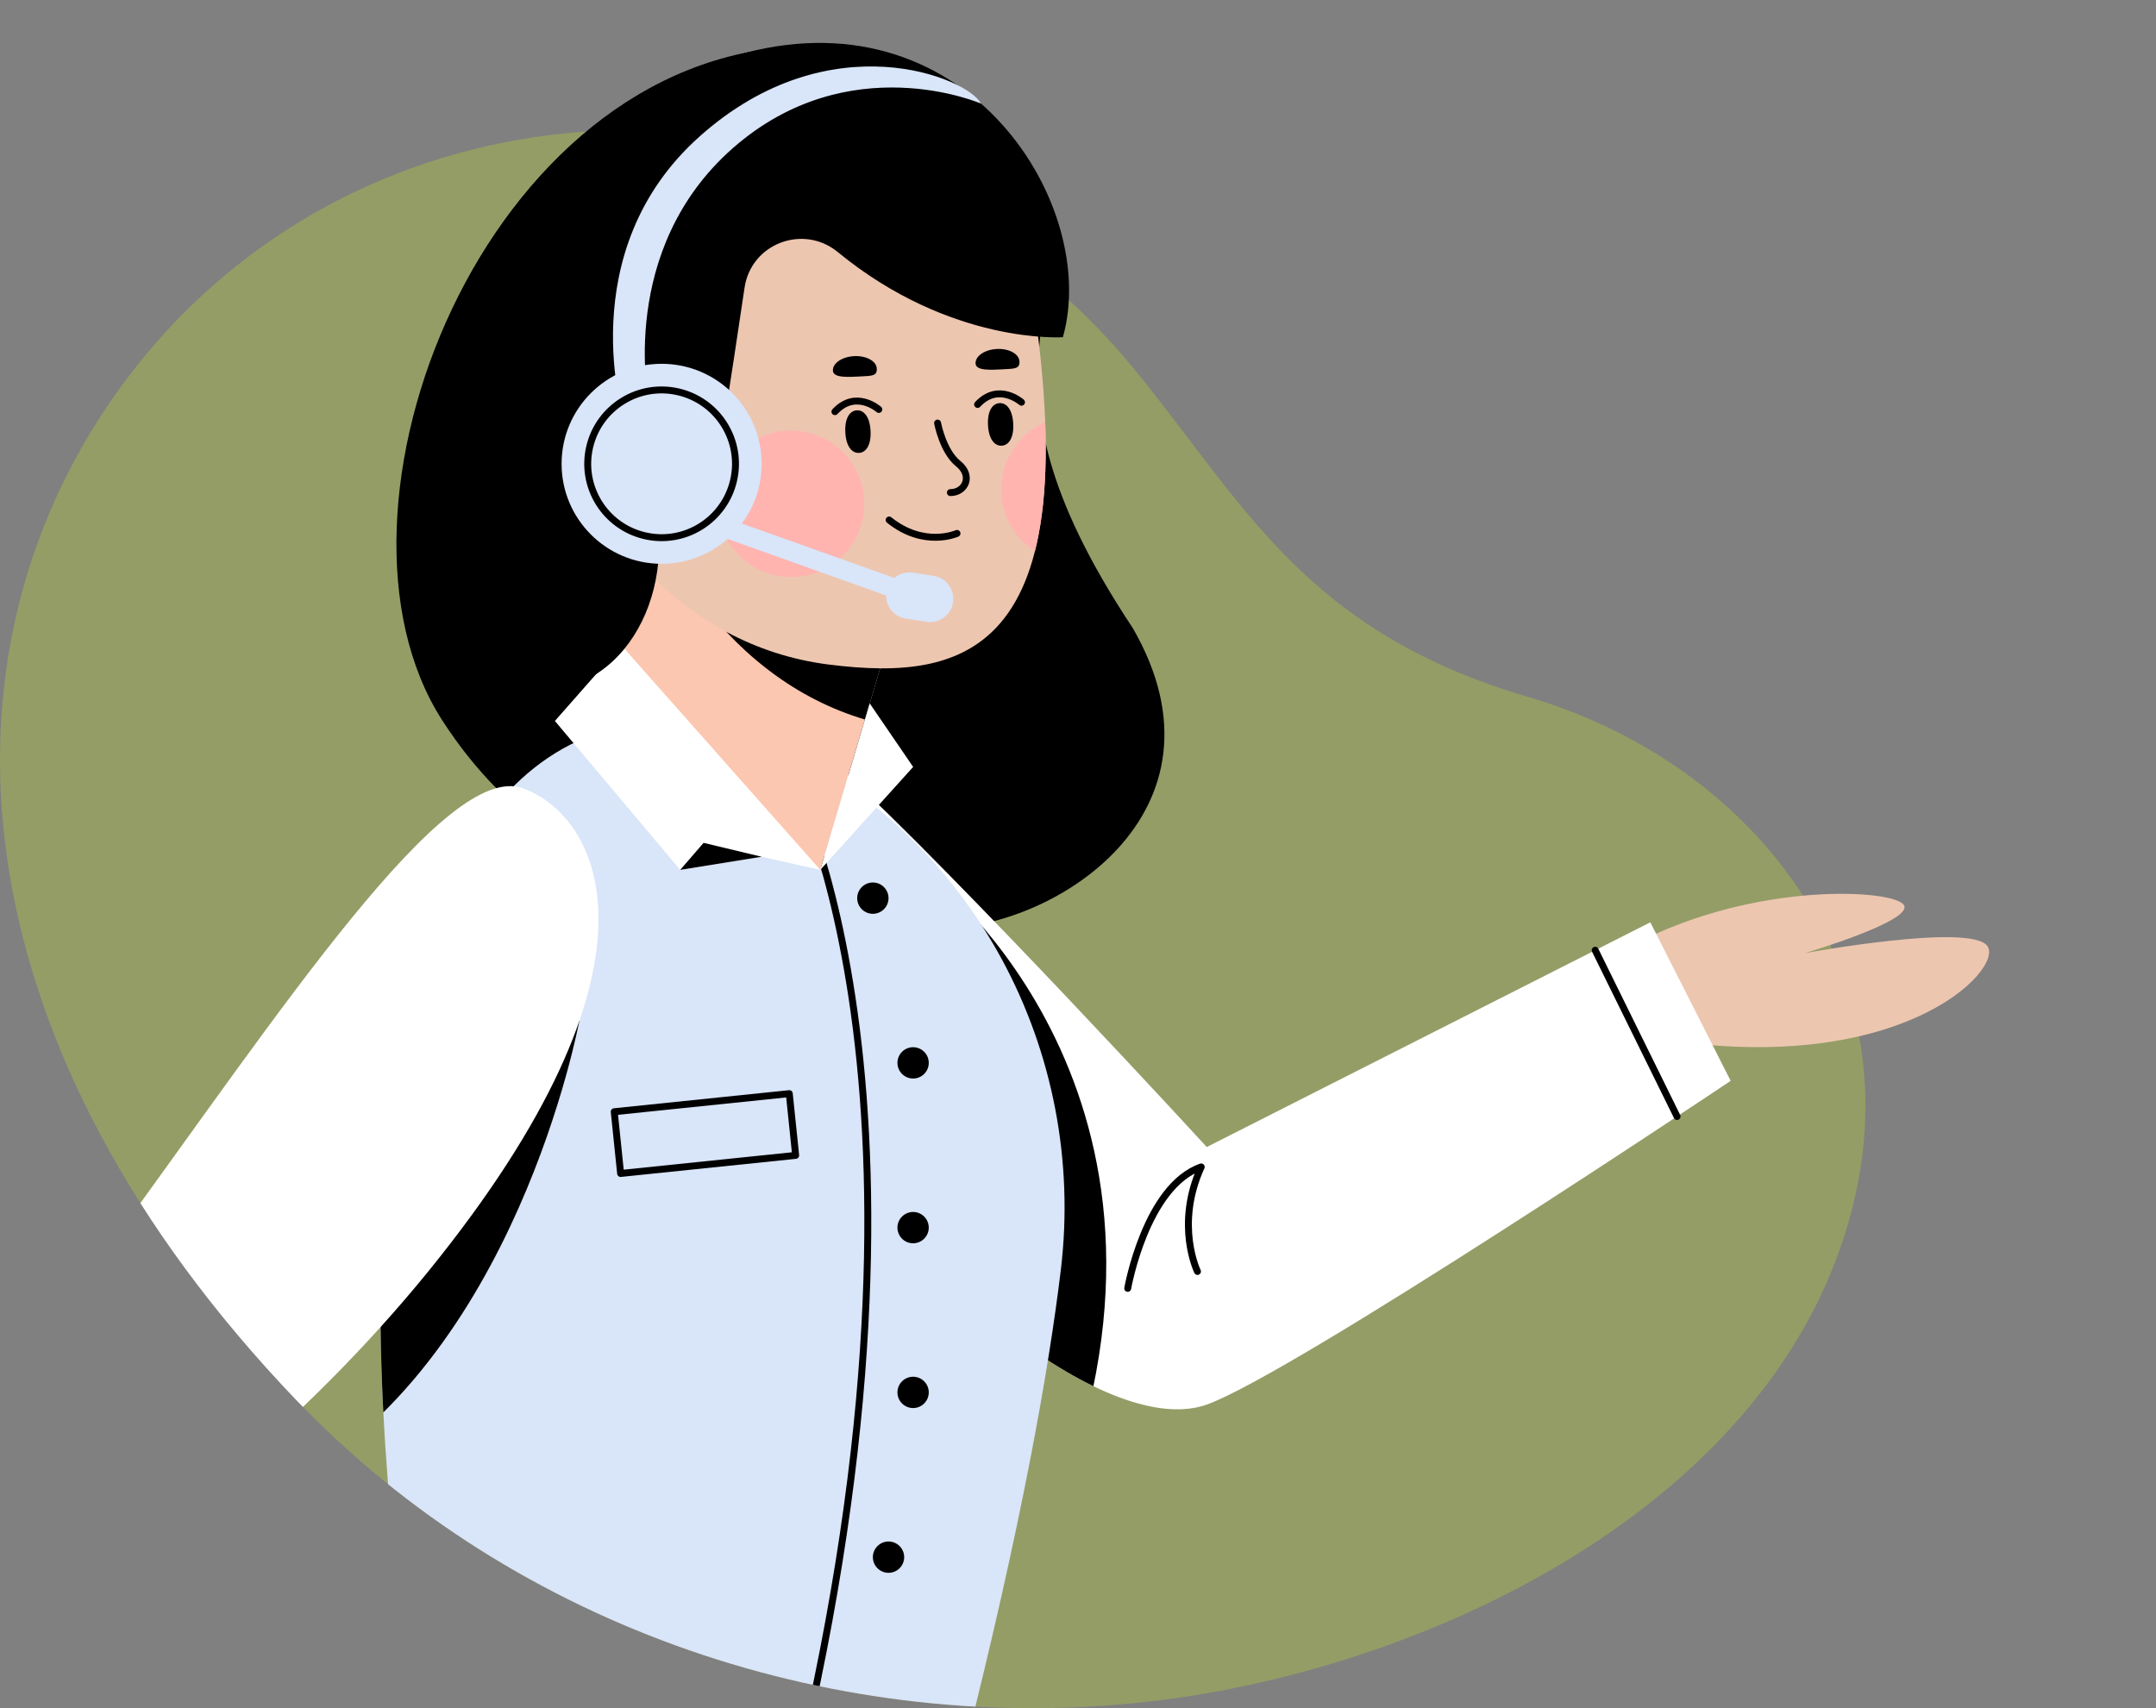 <?xml version="1.0" encoding="UTF-8"?>
<svg id="Capa_2" data-name="Capa 2" xmlns="http://www.w3.org/2000/svg" xmlns:xlink="http://www.w3.org/1999/xlink" viewBox="0 0 466.64 369.81">
  <rect x="0" y="0" width="466.64" height="369.81" fill="#808080" stroke="none"/>
  <defs>
    <style>
      .cls-1 {
        fill: #fff;
      }

      .cls-2 {
        clip-path: url(#clippath-2);
      }

      .cls-3 {
        fill: #fbc7b0;
      }

      .cls-4 {
        clip-path: url(#clippath-1);
      }

      .cls-5 {
        clip-path: url(#clippath-4);
      }

      .cls-6 {
        fill: #d9e5f8;
      }

      .cls-7 {
        fill: #b9d038;
        opacity: .36;
      }

      .cls-8 {
        clip-path: url(#clippath);
      }

      .cls-9, .cls-10 {
        fill: none;
      }

      .cls-11 {
        clip-path: url(#clippath-3);
      }

      .cls-10 {
        stroke: #000;
        stroke-linecap: round;
        stroke-linejoin: round;
        stroke-width: 1.5px;
      }

      .cls-12 {
        clip-path: url(#clippath-5);
      }

      .cls-13 {
        fill: #edc6b0;
      }

      .cls-14 {
        fill: #ffb4b0;
      }
    </style>
    <clipPath id="clippath">
      <path class="cls-9" d="m64.14,303.11c47.41,49.55,117.65,73.18,185.47,65.16,61.23-7.25,201.76-78.38,216.17-144.28,11.09-50.69-87.57-59.15-134.97-73.08-48.82-14.34-48.68-86.71-72.52-115.68C199.27-36.49,74,11.36,22.66,88.77c-38.24,57.67-30.43,139.19,41.47,214.34Z"/>
    </clipPath>
    <clipPath id="clippath-1">
      <path class="cls-1" d="m357.19,199.67l-96,48.65s-53.16-57.94-79.48-82.17c-26.32-24.23-65.06-1.82-21.99,58.45,43.06,60.27,82.76,86.18,101.49,79.47,18.73-6.71,113.37-70.08,113.37-70.08l-17.39-34.32Z"/>
    </clipPath>
    <clipPath id="clippath-2">
      <path class="cls-6" d="m87.58,353.57s-33.86-213.85,70.4-196.64c0,0,3.76,1.17,9.61,3.94,43.13,20.45,67.71,66.69,62.01,114.08-2.59,21.48-8.41,54.84-21.08,104.9-87.55,17.62-120.94-26.29-120.94-26.29Z"/>
    </clipPath>
    <clipPath id="clippath-3">
      <path class="cls-3" d="m129.55,154.45s27.52,21.1,47.99,33.87c3.58-12.29,22.61-75.92,22.61-75.92l-54.13-6.92-16.47,48.98Z"/>
    </clipPath>
    <clipPath id="clippath-4">
      <path class="cls-13" d="m197.31,19.71c9.94,5.6,19.93,15.27,24.08,31.98,16.52,89.39-11.11,96.09-42.06,92.17-32.1-4.07-53.9-30.98-62.94-63.27-6.31-22.52,4.87-46.3,24.88-59.08,16.88-10.78,38.59-11.63,56.04-1.8Z"/>
    </clipPath>
    <clipPath id="clippath-5">
      <polygon class="cls-1" points="177.54 188.32 134.5 139.72 120.1 156.08 147.22 188.32 164.85 185.48 177.54 188.32"/>
    </clipPath>
  </defs>
  <g id="Capa_3" data-name="Capa 3">
    <path class="cls-7" d="m64.14,303.11c47.41,49.55,117.65,73.18,185.47,65.16,61.23-7.25,137.64-44.05,152.06-109.95,11.09-50.69-23.46-93.49-70.85-107.41-48.82-14.34-61.75-42.34-85.59-71.31C186.2,7.88,74,11.36,22.66,88.77c-38.24,57.67-30.43,139.19,41.47,214.34Z"/>
    <g class="cls-8">
      <path d="m172.99,10.02s27.14-3.07,46.59,27.14c19.46,30.21-13.82,39.43,25.6,98.82,23.04,39.94-17.41,65.54-42.5,65.03-25.09-.51-77.83.35-107.01-45.14C66.49,110.38,104.89,12.58,172.99,10.02Z"/>
      <path class="cls-13" d="m354.12,204.23c26.15-13.54,56.15-11.69,57.99-8.23s-21.53,10.36-21.53,10.36c0,0,35.75-6.61,39.54-1.59,3.79,5.02-19.18,29.13-73.07,19.8l-2.93-20.35Z"/>
      <g>
        <path class="cls-1" d="m357.19,199.67l-96,48.65s-53.16-57.94-79.48-82.17c-26.32-24.23-65.06-1.82-21.99,58.45,43.06,60.27,82.76,86.18,101.49,79.47,18.73-6.71,113.37-70.08,113.37-70.08l-17.39-34.32Z"/>
        <g class="cls-4">
          <path d="m200.15,188.32s59.11,43.9,32.32,127.69l-16.79-9.05-15.53-118.65Z"/>
        </g>
      </g>
      <g>
        <path class="cls-6" d="m87.58,353.57s-33.86-213.85,70.4-196.64c0,0,3.76,1.17,9.61,3.94,43.13,20.45,67.71,66.69,62.01,114.08-2.59,21.48-8.41,54.84-21.08,104.9-87.55,17.62-120.94-26.29-120.94-26.29Z"/>
        <g class="cls-2">
          <path class="cls-10" d="m171.3,168.54s37.73,70.07-.82,223.28"/>
          <rect class="cls-10" x="133.53" y="238.68" width="38.09" height="13.44" transform="translate(329.57 473.82) rotate(174.1)"/>
          <path d="m125.41,220.94c-.15.44-13.6,74.16-64.1,100.99-15.23-27.14-12.38-30.47-12.38-30.47l76.48-70.52Z"/>
        </g>
      </g>
      <g>
        <path class="cls-3" d="m129.55,154.45s27.52,21.1,47.99,33.87c3.58-12.29,22.61-75.92,22.61-75.92l-54.13-6.92-16.47,48.98Z"/>
        <g class="cls-11">
          <path d="m189.92,26.1s50.76,4.09,52.45,58.33c1.69,54.24-14.04,77.4-44.98,73.48-32.1-4.07-53.9-30.98-62.94-63.27-9.06-32.37,17.99-67.33,55.47-68.53Z"/>
        </g>
      </g>
      <g>
        <path class="cls-13" d="m197.31,19.71c9.94,5.6,19.93,15.27,24.08,31.98,16.52,89.39-11.11,96.09-42.06,92.17-32.1-4.07-53.9-30.98-62.94-63.27-6.31-22.52,4.87-46.3,24.88-59.08,16.88-10.78,38.59-11.63,56.04-1.8Z"/>
        <g class="cls-5">
          <circle class="cls-14" cx="232.56" cy="105.97" r="15.86" transform="translate(45.17 279.75) rotate(-67.34)"/>
          <circle class="cls-14" cx="171.21" cy="109.07" r="15.86" transform="translate(22.48 247.24) rotate(-75.39)"/>
          <path class="cls-10" d="m143.49,97.09s5.46-1.17,8.31,6.84c-3.57.18-4.6,3.24-3.73,5.08"/>
          <path class="cls-10" d="m221.09,87.08s-4.98-4.39-9.5.48"/>
          <path d="m213.84,92.02c-.16-3.08.99-4.67,2.5-4.75s2.81,1.39,2.96,4.47c.16,3.08-.99,4.67-2.5,4.75s-2.81-1.39-2.96-4.47Z"/>
          <path class="cls-10" d="m190.21,88.64s-4.98-4.39-9.5.48"/>
          <path d="m182.96,93.58c-.16-3.08.99-4.67,2.5-4.75,1.51-.08,2.81,1.39,2.96,4.47.16,3.08-.99,4.67-2.5,4.75-1.51.08-2.81-1.39-2.96-4.47Z"/>
          <path class="cls-10" d="m207.13,115.48s-7.11,3.2-14.69-2.91"/>
          <path class="cls-10" d="m202.93,91.59s1.14,6.11,4.46,8.78c3.31,2.67,1.49,6.28-1.69,6.27"/>
          <path d="m211.15,78.7c-.08-1.61,1.98-3.02,4.6-3.15,2.62-.13,4.81,1.06,4.9,2.67.08,1.61-.95,1.6-3.57,1.73-2.62.13-5.85.36-5.93-1.25Z"/>
          <path d="m180.27,80.25c-.08-1.61,1.98-3.02,4.6-3.15,2.62-.13,4.81,1.06,4.9,2.67.08,1.61-.95,1.6-3.57,1.73-2.62.13-5.85.36-5.93-1.25Z"/>
        </g>
      </g>
      <g>
        <polygon class="cls-1" points="177.54 188.32 134.5 139.72 120.1 156.08 147.22 188.32 164.85 185.48 177.54 188.32"/>
        <g class="cls-12">
          <polygon points="152.28 182.47 164.85 185.48 147.22 188.32 152.28 182.47"/>
        </g>
      </g>
      <polygon class="cls-1" points="177.54 188.32 188.24 152.28 197.64 166.03 177.54 188.32"/>
      <path class="cls-10" d="m244.08,278.92s3.9-22.1,15.91-26.29c-5.73,12.56-.81,22.63-.81,22.63"/>
      <path class="cls-1" d="m-59.88,354.7s45.92-33.41,83.35-84.71c37.43-51.3,73.01-105.54,89.79-99.31,16.79,6.23,33.43,38.11-20.64,104.66-54.07,66.55-134.36,104.52-134.36,104.52l-18.14-25.17Z"/>
      <path d="m230.05,73s-24.21,1.7-48.71-18.42c-7.47-6.14-18.77-1.87-20.19,7.7-3.7,24.91-4.79,31.21-4.79,31.21,0,0-4.5-9.73-15.95-6.66-11.46,3.07-5.18,22.34,2.18,28.83,1.21,21.86-15.17,41.14-38.21,31.24-18.43-80.04,8.15-122.73,56.82-135.44,48.66-12.71,76.82,33.38,68.85,61.54Z"/>
      <path class="cls-6" d="m212.31,22.42s-28.57-12.4-53.66,9.62c-25.09,22.02-18.24,54.79-18.24,54.79l-5.28,4.34s-11.81-36.6,16.35-61.68c28.16-25.09,58.1-12.6,60.83-7.06Z"/>
      <circle class="cls-6" cx="143.2" cy="100.41" r="21.65"/>
      <path class="cls-6" d="m152.68,110.53l48.56,17.32c1.08.39,1.65,1.59,1.27,2.67h0c-.39,1.08-1.59,1.65-2.67,1.27l-48.56-17.32c-1.08-.39-1.65-1.59-1.27-2.67h0c.39-1.08,1.59-1.65,2.67-1.27Z"/>
      <path class="cls-6" d="m196.05,133.92l4.48.7c2.74.43,5.33-1.46,5.75-4.2h0c.43-2.74-1.46-5.33-4.2-5.75l-4.48-.7c-2.74-.43-5.33,1.46-5.75,4.2h0c-.43,2.74,1.46,5.33,4.2,5.75Z"/>
      <circle class="cls-10" cx="143.2" cy="100.41" r="15.99" transform="translate(12.76 216.92) rotate(-76.81)"/>
      <path d="m180.8,372.78c0-1.87,1.52-3.39,3.39-3.39s3.39,1.52,3.39,3.39-1.52,3.39-3.39,3.39-3.39-1.52-3.39-3.39Z"/>
      <path d="m194.24,230.1c0-1.87,1.52-3.39,3.39-3.39s3.39,1.52,3.39,3.39-1.52,3.39-3.39,3.39-3.39-1.52-3.39-3.39Z"/>
      <path d="m194.24,301.44c0-1.87,1.52-3.39,3.39-3.39s3.39,1.52,3.39,3.39-1.52,3.39-3.39,3.39-3.39-1.52-3.39-3.39Z"/>
      <path d="m185.53,194.44c0-1.87,1.52-3.39,3.39-3.39s3.39,1.52,3.39,3.39-1.52,3.39-3.39,3.39-3.39-1.52-3.39-3.39Z"/>
      <path d="m194.24,265.77c0-1.87,1.52-3.39,3.39-3.39s3.39,1.52,3.39,3.39-1.52,3.39-3.39,3.39-3.39-1.52-3.39-3.39Z"/>
      <path d="m188.92,337.11c0-1.87,1.52-3.39,3.39-3.39s3.39,1.52,3.39,3.39-1.52,3.39-3.39,3.39-3.39-1.52-3.39-3.39Z"/>
      <line class="cls-10" x1="345.26" y1="205.72" x2="362.98" y2="241.71"/>
    </g>
  </g>
</svg>